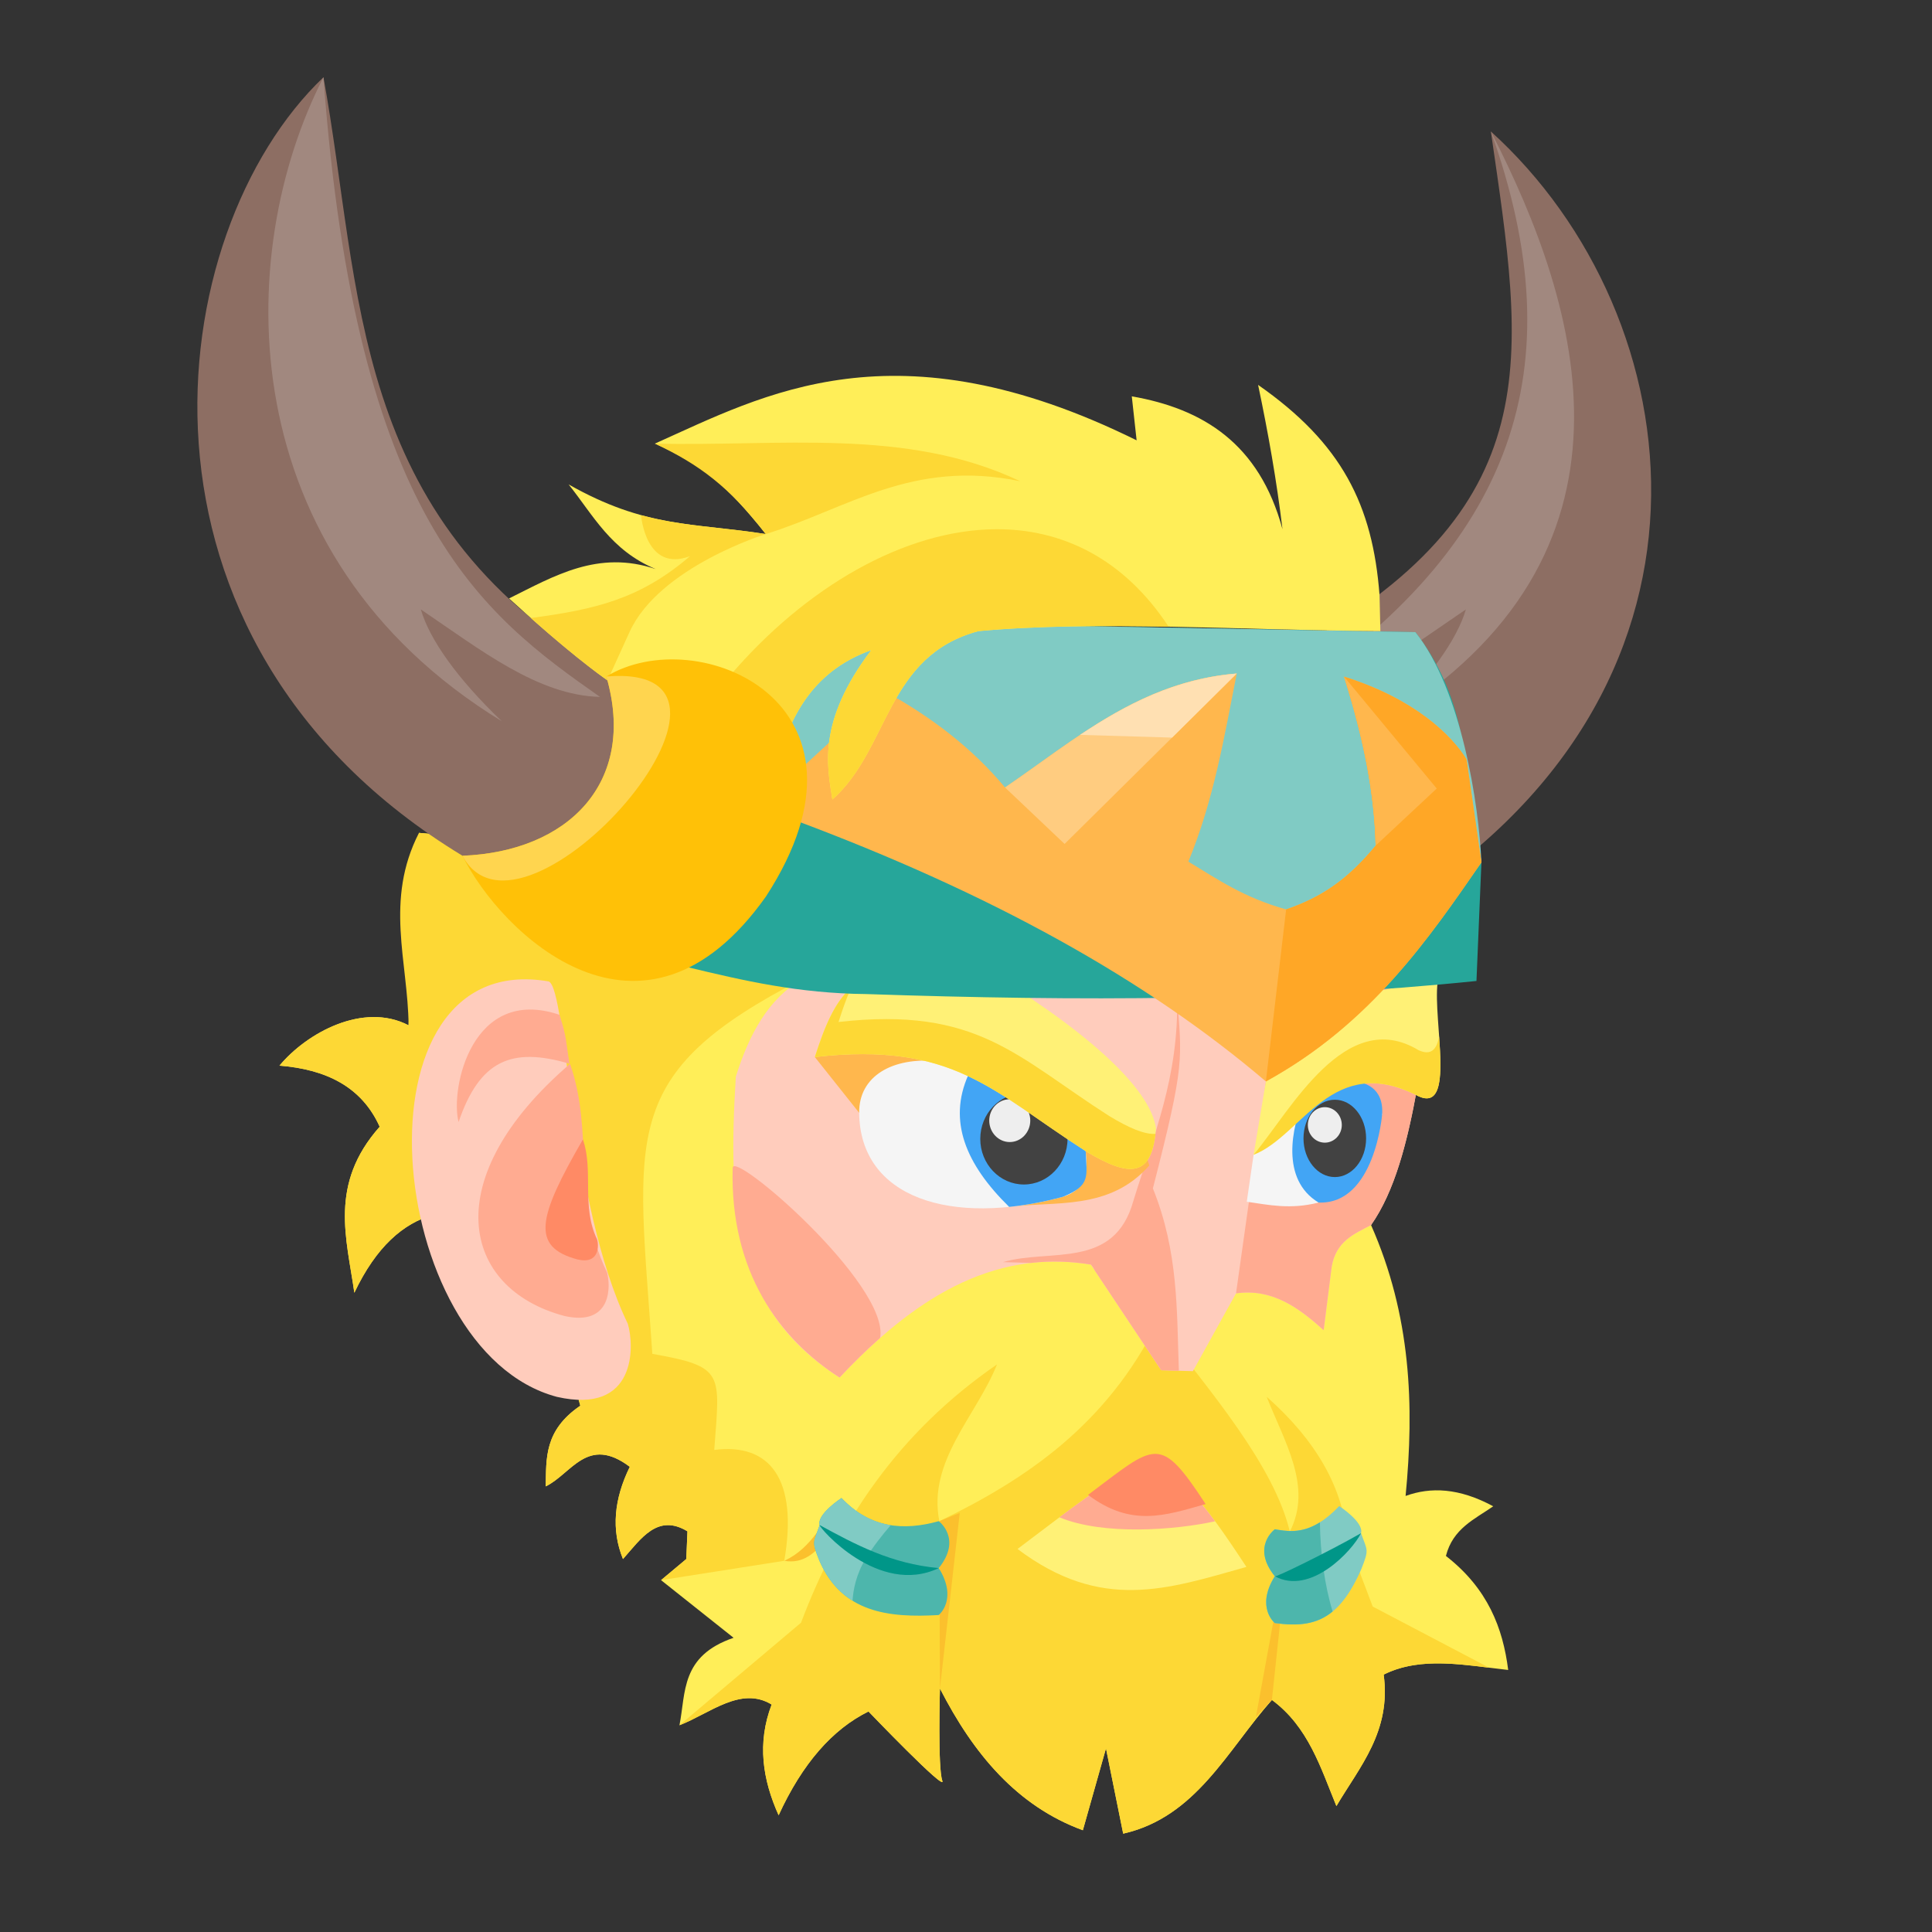 
<svg xmlns="http://www.w3.org/2000/svg" xmlns:xlink="http://www.w3.org/1999/xlink" width="64px" height="64px" viewBox="0 0 64 64" version="1.1">
<rect x="0" y="0" width="64" height="64" fill="#333333" stroke="none"/>
<g id="surface1">
<path style=" stroke:none;fill-rule:nonzero;fill:rgb(99.216%,84.706%,20.784%);fill-opacity:1;" d="M 19.875 23.086 L 23.102 21.582 C 23.523 20.285 25.504 18.766 26.785 18.027 C 23.129 20.453 20.117 20.473 17.051 20.68 Z M 19.875 23.086 "/>
<path style=" stroke:none;fill-rule:nonzero;fill:rgb(100%,93.333%,34.51%);fill-opacity:1;" d="M 13.879 27.59 L 13.535 33.965 C 12.035 33.184 10.16 34.215 9.258 35.301 C 10.781 35.422 11.973 35.984 12.578 37.324 C 10.887 39.23 11.484 41.02 11.738 42.824 C 13.199 39.75 15.312 39.773 17.582 40.531 L 19.223 46.566 C 18.02 47.387 18.098 48.316 18.078 49.238 C 18.934 48.824 19.457 47.531 20.863 48.59 C 20.34 49.656 20.242 50.676 20.637 51.645 C 21.234 50.973 21.781 50.125 22.773 50.727 L 22.734 51.645 L 21.898 52.344 L 24.301 54.254 C 22.543 54.855 22.723 56.066 22.508 57.152 C 23.527 56.754 24.543 55.844 25.562 56.465 C 25.074 57.742 25.262 58.953 25.793 60.133 C 26.578 58.422 27.574 57.285 28.77 56.695 C 28.77 56.695 31.367 59.406 31.215 58.988 C 31.059 58.566 31.137 55.934 31.137 55.934 C 32.246 58.102 33.695 59.832 35.871 60.629 L 36.637 57.918 L 37.207 60.742 C 39.621 60.195 40.652 57.984 42.133 56.312 C 43.34 57.203 43.746 58.551 44.27 59.828 C 45.047 58.516 46.09 57.352 45.836 55.473 C 47.07 54.855 48.531 55.16 49.961 55.32 C 49.785 53.934 49.289 52.625 47.898 51.543 C 48.129 50.633 48.848 50.328 49.465 49.898 C 48.332 49.285 47.391 49.254 46.562 49.555 C 46.852 46.57 46.746 43.582 45.418 40.582 L 47.898 30.656 Z M 13.879 27.59 "/>
<path style=" stroke:none;fill-rule:nonzero;fill:rgb(99.216%,84.706%,20.784%);fill-opacity:1;" d="M 13.879 27.59 C 12.734 29.828 13.516 31.855 13.535 33.965 C 12.035 33.184 10.16 34.215 9.258 35.301 C 10.781 35.422 11.973 35.984 12.578 37.324 C 10.887 39.23 11.484 41.02 11.738 42.824 C 13.199 39.75 15.312 39.773 17.582 40.531 L 19.223 46.566 C 18.02 47.387 18.098 48.316 18.078 49.238 C 18.934 48.824 19.457 47.531 20.863 48.59 C 20.34 49.656 20.242 50.676 20.637 51.645 C 21.234 50.973 21.781 50.125 22.773 50.727 L 22.734 51.645 L 21.898 52.344 L 25.98 51.703 C 26.445 49.004 25.508 47.793 23.66 48.031 C 23.848 45.473 24.016 45.277 21.609 44.848 C 21.117 37.551 20.441 35.594 26.59 32.422 L 27.191 28.789 Z M 38.336 43.824 C 36.652 47.191 34.012 48.996 31.117 50.391 C 30.723 48.402 32.336 46.918 33.027 45.199 C 29.738 47.461 27.793 50.426 26.535 53.754 L 22.508 57.152 C 23.527 56.754 24.543 55.844 25.562 56.465 C 25.074 57.742 25.262 58.953 25.793 60.133 C 26.578 58.422 27.574 57.285 28.77 56.695 C 28.77 56.695 31.367 59.406 31.215 58.988 C 31.062 58.566 31.137 55.934 31.137 55.934 C 32.246 58.102 33.695 59.832 35.871 60.629 L 36.637 57.918 L 37.207 60.742 C 39.621 60.195 40.652 57.984 42.133 56.312 C 43.34 57.203 43.746 58.551 44.27 59.828 C 45.047 58.516 46.09 57.352 45.836 55.473 C 46.891 54.945 48.109 55.09 49.332 55.246 L 45.473 53.219 L 44.633 51.004 C 44.5 49.289 43.594 47.715 41.961 46.27 C 42.543 47.758 43.492 49.246 42.727 50.734 C 42.203 48.57 40.18 46.184 38.336 43.824 Z M 38.336 43.824 "/>
<path style=" stroke:none;fill-rule:nonzero;fill:rgb(100%,80%,73.725%);fill-opacity:1;" d="M 26.59 32.422 C 25.438 33.09 24.809 34.281 24.375 35.668 C 24.109 40.027 24.293 43.379 27.812 45.633 C 30.195 43.098 32.82 41.348 36.137 41.891 L 38.465 45.391 L 39.516 45.422 L 40.945 42.844 C 42.133 42.676 43.016 43.309 43.848 44.066 L 44.113 41.965 C 44.258 41.117 44.855 40.875 45.418 40.582 C 47.004 38.324 47.09 33.98 47.898 30.656 Z M 26.59 32.422 "/>
<path style=" stroke:none;fill-rule:nonzero;fill:rgb(100%,67.059%,56.863%);fill-opacity:1;" d="M 24.27 38.695 C 24.18 42.129 25.816 44.355 27.812 45.633 C 28.25 45.164 28.699 44.723 29.156 44.32 C 29.469 42.551 24.23 38.039 24.27 38.695 Z M 24.27 38.695 "/>
<path style=" stroke:none;fill-rule:nonzero;fill:rgb(100%,67.059%,56.863%);fill-opacity:1;" d="M 38.992 32.992 C 39.062 35.695 38.195 37.656 37.543 39.785 C 36.91 42.07 34.773 41.352 33.227 41.809 L 34.148 41.836 C 34.785 41.762 35.445 41.777 36.137 41.891 C 36.188 41.949 36.234 42.02 36.273 42.098 L 38.465 45.391 L 39.031 45.406 C 39.039 45.402 39.047 45.398 39.051 45.395 C 38.98 43.426 39.043 41.48 38.191 39.367 C 39.273 35.164 39.145 35.113 38.992 32.992 Z M 38.992 32.992 "/>
<path style=" stroke:none;fill-rule:nonzero;fill:rgb(100%,67.059%,56.863%);fill-opacity:1;" d="M 46.496 30.773 L 42.492 31.105 L 41.934 35.824 L 40.945 42.844 C 42.133 42.676 43.016 43.309 43.848 44.066 L 44.113 41.965 C 44.258 41.117 44.855 40.875 45.418 40.582 C 46.949 38.398 47.082 34.27 47.82 30.992 Z M 46.496 30.773 "/>
<path style=" stroke:none;fill-rule:nonzero;fill:rgb(100%,71.765%,30.196%);fill-opacity:1;" d="M 28.461 36.863 L 33.43 39.98 C 34.922 39.781 36.75 40.117 38.07 38.609 L 37.477 36.594 C 33.984 36.066 32.754 32.031 26.992 35.016 Z M 28.461 36.863 "/>
<path style=" stroke:none;fill-rule:nonzero;fill:rgb(96.078%,96.078%,96.078%);fill-opacity:1;" d="M 28.461 36.863 C 28.488 39.676 31.492 40.645 35.211 39.645 C 35.992 39.406 36.035 38.801 35.965 38.133 C 32.938 34.324 28.438 34.422 28.461 36.863 Z M 28.461 36.863 "/>
<path style=" stroke:none;fill-rule:nonzero;fill:rgb(55.294%,43.137%,38.824%);fill-opacity:1;" d="M 15.32 28.348 C 3.551 21.199 5.324 7.699 10.715 2.559 C 12 9.609 11.551 17.156 20.004 22.16 L 23.93 26.234 L 18.805 31.547 Z M 15.32 28.348 "/>
<path style=" stroke:none;fill-rule:nonzero;fill:rgb(63.137%,53.333%,49.804%);fill-opacity:1;" d="M 16.621 23.891 C 7.613 18.379 7.715 8.402 10.715 2.559 C 11.793 17.207 15.945 20.332 19.875 23.086 C 17.82 23.035 15.926 21.531 13.941 20.188 C 14.223 21.172 15.145 22.48 16.621 23.891 Z M 16.621 23.891 "/>
<path style=" stroke:none;fill-rule:nonzero;fill:rgb(55.294%,43.137%,38.824%);fill-opacity:1;" d="M 46.082 30.145 C 57.848 22.992 56.152 10.484 49.387 4.355 C 50.469 11.863 51.453 16.852 42.656 21.625 L 37.473 28.027 L 42.594 33.344 Z M 46.082 30.145 "/>
<path style=" stroke:none;fill-rule:nonzero;fill:rgb(63.137%,53.333%,49.804%);fill-opacity:1;" d="M 45.879 23.891 C 54.883 18.379 52.387 10.199 49.387 4.355 C 52.203 12.203 50.145 18.082 42.621 23.086 C 44.68 23.035 46.574 21.531 48.559 20.188 C 48.273 21.172 47.355 22.48 45.879 23.891 Z M 45.879 23.891 "/>
<path style=" stroke:none;fill-rule:nonzero;fill:rgb(25.882%,64.706%,96.078%);fill-opacity:1;" d="M 32.07 35.625 C 31.406 37.133 31.98 38.559 33.43 39.98 C 33.996 39.922 34.594 39.812 35.211 39.645 C 36.137 39.266 36 38.98 35.965 38.133 C 34.734 36.137 33.156 35.945 32.07 35.625 Z M 32.07 35.625 "/>
<path style=" stroke:none;fill-rule:nonzero;fill:rgb(25.882%,25.882%,25.882%);fill-opacity:1;" d="M 33.918 36.215 C 34.715 36.215 35.363 36.891 35.363 37.727 C 35.363 38.559 34.715 39.238 33.918 39.238 C 33.117 39.238 32.473 38.559 32.473 37.727 C 32.473 36.891 33.117 36.215 33.918 36.215 Z M 33.918 36.215 "/>
<path style=" stroke:none;fill-rule:nonzero;fill:rgb(93.333%,93.333%,93.333%);fill-opacity:1;" d="M 33.449 36.414 C 33.824 36.414 34.129 36.73 34.129 37.121 C 34.129 37.512 33.824 37.832 33.449 37.832 C 33.074 37.832 32.77 37.512 32.77 37.121 C 32.77 36.73 33.074 36.414 33.449 36.414 Z M 33.449 36.414 "/>
<path style=" stroke:none;fill-rule:nonzero;fill:rgb(100%,94.51%,46.275%);fill-opacity:1;" d="M 26.992 35.016 C 31.598 34.492 32.902 36.176 35.965 38.133 C 37.461 39.035 38.168 38.988 38.293 37.383 C 38.109 36 35.836 34.023 32.453 32 C 28.469 31.676 27.785 32.543 26.992 35.016 Z M 26.992 35.016 "/>
<path style=" stroke:none;fill-rule:nonzero;fill:rgb(100%,94.51%,46.275%);fill-opacity:1;" d="M 41.527 38.254 C 43.145 37.629 44.129 34.824 46.992 36.316 C 48.23 36.879 47.469 33.828 47.621 32.555 C 44.945 32.734 42.785 33.516 41.934 35.824 Z M 41.527 38.254 "/>
<path style=" stroke:none;fill-rule:nonzero;fill:rgb(100%,80%,73.725%);fill-opacity:1;" d="M 18.18 32.512 C 18.777 32.793 18.855 39.824 20.797 43.852 C 21.016 44.582 21.094 46.875 18.449 46.273 C 12.691 44.746 11.527 31.352 18.18 32.512 Z M 18.18 32.512 "/>
<path style=" stroke:none;fill-rule:nonzero;fill:rgb(100%,67.059%,56.863%);fill-opacity:1;" d="M 15.191 37.168 C 15.887 35.129 16.941 34.668 18.867 35.238 C 18.734 34.457 18.789 34.414 18.535 33.617 C 15.633 32.637 14.906 36.066 15.191 37.168 Z M 15.191 37.168 "/>
<path style=" stroke:none;fill-rule:nonzero;fill:rgb(99.216%,84.706%,20.784%);fill-opacity:1;" d="M 28.199 32.711 C 27.645 33.215 27.328 33.973 26.992 35.016 C 31.598 34.492 32.902 36.176 35.965 38.133 C 37.402 39.004 38.113 38.988 38.277 37.562 C 37.906 37.582 37.402 37.367 36.75 36.973 C 33.684 35.016 32.379 33.332 27.777 33.855 C 27.914 33.426 28.047 33.047 28.199 32.711 Z M 28.199 32.711 "/>
<path style=" stroke:none;fill-rule:nonzero;fill:rgb(14.902%,65.098%,60.392%);fill-opacity:1;" d="M 22.777 32.039 L 24.559 27.098 L 24.688 25.5 L 29.055 20.617 L 46.887 20.941 C 48.848 23.484 48.457 26.023 49.074 28.566 L 48.91 32.496 C 42.488 33.156 35.715 33.168 28.703 32.93 C 26.449 32.91 24.609 32.48 22.777 32.039 Z M 22.777 32.039 "/>
<path style=" stroke:none;fill-rule:nonzero;fill:rgb(50.196%,79.608%,76.863%);fill-opacity:1;" d="M 29.055 20.617 C 26.301 21.492 24.309 22.805 24.688 25.5 L 24.617 26.363 L 42.492 31.105 L 49.074 28.566 C 48.992 26.676 48.418 22.852 46.887 20.941 Z M 29.055 20.617 "/>
<path style=" stroke:none;fill-rule:nonzero;fill:rgb(100%,71.765%,30.196%);fill-opacity:1;" d="M 26.281 27.152 L 26.227 25.742 L 29.312 22.902 C 30.852 23.75 32.207 24.781 33.293 26.086 C 35.602 24.512 37.781 22.566 40.969 22.312 C 40.551 24.418 40.219 26.465 39.367 28.543 C 40.328 29.125 41.211 29.738 42.605 30.125 C 43.789 29.719 44.648 29.129 45.57 28.012 C 45.531 26.309 45.188 24.523 44.523 22.414 C 46.883 23.156 48.094 24.367 48.582 25.156 L 49.074 28.566 C 47.352 31.055 45.422 33.91 41.934 35.824 C 37.969 32.445 32.805 29.582 26.281 27.152 Z M 26.281 27.152 "/>
<path style=" stroke:none;fill-rule:nonzero;fill:rgb(100%,93.333%,34.51%);fill-opacity:1;" d="M 16.863 19.824 C 18.359 19.082 19.812 18.207 21.723 18.852 C 20.234 18.234 19.652 17.066 18.836 16.047 C 21.391 17.496 22.949 17.312 25.367 17.691 C 24.012 15.996 23.266 15.402 21.695 14.695 C 25.309 13.078 29.645 10.633 37.652 14.586 L 37.492 13.129 C 39.84 13.539 41.715 14.684 42.484 17.531 C 42.293 15.938 42.012 14.344 41.676 12.75 C 44.449 14.684 45.473 16.727 45.699 19.719 L 45.727 20.906 C 41.262 20.887 36.367 20.543 32.414 20.906 C 29.34 21.727 29.465 24.812 27.574 26.484 C 27.398 25.375 27.07 23.902 28.863 21.535 C 24.824 22.973 26.016 27.965 24.328 28.812 C 24.156 27.457 22.488 24.547 24.141 22.43 L 21.449 22.285 C 22.656 25.051 17.938 20.805 16.863 19.824 Z M 16.863 19.824 "/>
<path style=" stroke:none;fill-rule:nonzero;fill:rgb(99.216%,84.706%,20.784%);fill-opacity:1;" d="M 21.238 17.078 C 21.238 17.078 21.387 18.98 22.859 18.422 C 21.18 19.867 19.676 20.191 17.586 20.473 C 18.297 21.105 19.293 21.953 20.125 22.539 L 20.855 20.934 C 21.836 18.781 25.367 17.691 25.367 17.691 L 25.055 17.645 C 23.676 17.449 22.562 17.414 21.344 17.094 Z M 21.238 17.078 "/>
<path style=" stroke:none;fill-rule:nonzero;fill:rgb(99.216%,84.706%,20.784%);fill-opacity:1;" d="M 32.977 17.531 C 29.98 17.555 26.695 19.426 24.141 22.43 C 25.383 23.016 25.152 23.879 25.801 25.09 C 26.234 23.652 26.977 22.207 28.863 21.535 C 27.07 23.902 27.398 25.375 27.574 26.484 C 29.465 24.812 29.34 21.727 32.414 20.906 C 34.344 20.727 36.496 20.719 38.711 20.758 C 37.223 18.496 35.176 17.516 32.977 17.531 Z M 32.977 17.531 "/>
<path style=" stroke:none;fill-rule:nonzero;fill:rgb(100%,75.686%,2.745%);fill-opacity:1;" d="M 15.32 28.348 C 18.801 28.215 21.113 25.938 20.086 22.41 C 23.105 20.566 29.535 23.281 25.375 29.695 C 21.277 35.484 16.578 30.902 15.32 28.348 Z M 15.32 28.348 "/>
<path style=" stroke:none;fill-rule:nonzero;fill:rgb(100%,83.529%,30.98%);fill-opacity:1;" d="M 15.32 28.348 C 18.801 28.215 21.113 25.938 20.086 22.41 C 26.199 21.902 17.297 32.066 15.32 28.348 Z M 15.32 28.348 "/>
<path style=" stroke:none;fill-rule:nonzero;fill:rgb(96.078%,96.078%,96.078%);fill-opacity:1;" d="M 41.301 39.809 C 42.035 39.914 42.738 40.074 43.68 39.836 C 45.152 39.152 45.785 36.918 45.785 36.918 C 45.211 34.57 42.855 37.328 41.527 38.254 Z M 41.301 39.809 "/>
<path style=" stroke:none;fill-rule:nonzero;fill:rgb(25.882%,64.706%,96.078%);fill-opacity:1;" d="M 44.727 35.812 C 44.266 35.809 43.723 36.078 43.18 36.43 C 42.805 37.316 42.402 39.066 43.68 39.836 C 45.543 39.91 45.785 36.918 45.785 36.918 C 45.844 36.031 45.203 35.816 44.727 35.812 Z M 44.727 35.812 "/>
<path style=" stroke:none;fill-rule:nonzero;fill:rgb(25.882%,25.882%,25.882%);fill-opacity:1;" d="M 44.219 36.43 C 44.789 36.43 45.254 37.004 45.254 37.711 C 45.254 38.418 44.789 38.992 44.219 38.992 C 43.645 38.992 43.18 38.418 43.18 37.711 C 43.18 37.004 43.645 36.43 44.219 36.43 Z M 44.219 36.43 "/>
<path style=" stroke:none;fill-rule:nonzero;fill:rgb(93.333%,93.333%,93.333%);fill-opacity:1;" d="M 43.887 36.676 C 44.195 36.676 44.449 36.941 44.449 37.266 C 44.449 37.59 44.195 37.852 43.887 37.852 C 43.574 37.852 43.324 37.59 43.324 37.266 C 43.324 36.941 43.574 36.676 43.887 36.676 Z M 43.887 36.676 "/>
<path style=" stroke:none;fill-rule:nonzero;fill:rgb(100%,65.49%,14.902%);fill-opacity:1;" d="M 44.523 22.414 C 45.188 24.523 45.531 26.309 45.57 28.012 C 44.648 29.129 43.789 29.719 42.605 30.125 L 41.934 35.824 C 45.422 33.91 47.352 31.055 49.074 28.566 L 48.582 25.156 C 48.094 24.367 46.883 23.156 44.523 22.414 Z M 44.523 22.414 "/>
<path style=" stroke:none;fill-rule:nonzero;fill:rgb(99.216%,84.706%,20.784%);fill-opacity:1;" d="M 21.695 14.695 C 25.789 14.797 30.027 14.152 33.793 15.941 C 30.211 15.199 28.066 16.855 25.367 17.691 C 24.172 16.133 23.148 15.379 21.695 14.695 Z M 21.695 14.695 "/>
<path style=" stroke:none;fill-rule:nonzero;fill:rgb(99.216%,84.706%,20.784%);fill-opacity:1;" d="M 41.527 38.254 C 43.145 37.629 44.129 34.824 46.992 36.316 C 47.793 36.68 47.758 35.535 47.672 34.332 C 47.598 34.758 47.41 34.98 46.992 34.789 C 44.57 33.328 42.773 36.758 41.527 38.254 Z M 41.527 38.254 "/>
<path style=" stroke:none;fill-rule:nonzero;fill:rgb(100%,67.059%,56.863%);fill-opacity:1;" d="M 18.883 35.242 C 19.684 37.512 18.941 39.73 20.105 42.141 C 20.234 42.578 20.281 43.949 18.699 43.594 C 15.258 42.68 14.484 39.016 18.883 35.242 Z M 18.883 35.242 "/>
<path style=" stroke:none;fill-rule:nonzero;fill:rgb(100%,94.51%,46.275%);fill-opacity:1;" d="M 33.707 51.312 C 38.102 48.016 38.305 47.359 41.289 51.906 C 38.66 52.648 36.484 53.402 33.707 51.312 Z M 33.707 51.312 "/>
<path style=" stroke:none;fill-rule:nonzero;fill:rgb(100%,67.059%,56.863%);fill-opacity:1;" d="M 38.027 48.668 C 37.285 48.676 36.434 49.254 35.094 50.262 C 36.551 50.871 38.934 50.684 40.25 50.395 C 39.371 49.195 38.746 48.664 38.027 48.668 Z M 38.027 48.668 "/>
<path style=" stroke:none;fill-rule:nonzero;fill:rgb(100%,54.118%,39.608%);fill-opacity:1;" d="M 36.043 49.52 C 38.301 47.828 38.406 47.488 39.938 49.824 C 38.586 50.207 37.473 50.594 36.043 49.52 Z M 36.043 49.52 "/>
<path style=" stroke:none;fill-rule:nonzero;fill:rgb(98.431%,75.294%,17.647%);fill-opacity:1;" d="M 31.137 55.934 L 31.117 50.391 L 31.793 50.117 Z M 31.137 55.934 "/>
<path style=" stroke:none;fill-rule:nonzero;fill:rgb(98.431%,75.294%,17.647%);fill-opacity:1;" d="M 42.133 56.312 L 41.605 56.867 L 42.727 50.734 Z M 42.133 56.312 "/>
<path style=" stroke:none;fill-rule:nonzero;fill:rgb(98.431%,75.294%,17.647%);fill-opacity:1;" d="M 25.98 51.703 C 27.09 51.902 27.492 50.574 28.238 49.984 L 27.875 49.625 C 27.289 50.363 26.895 51.289 25.98 51.703 Z M 25.98 51.703 "/>
<path style=" stroke:none;fill-rule:nonzero;fill:rgb(30.196%,71.373%,67.451%);fill-opacity:1;" d="M 27.145 51.703 C 27.891 53.418 29.422 53.598 31.098 53.5 C 31.098 53.5 31.742 52.98 31.098 51.945 C 31.883 50.969 31.098 50.391 31.098 50.391 C 29.93 50.715 28.828 50.629 27.875 49.625 C 27.875 49.625 27.051 50.16 27.152 50.52 C 26.945 51.121 26.879 51.039 27.145 51.703 Z M 27.145 51.703 "/>
<path style=" stroke:none;fill-rule:nonzero;fill:rgb(50.196%,79.608%,76.863%);fill-opacity:1;" d="M 27.875 49.625 C 27.875 49.625 27.051 50.16 27.152 50.52 C 26.945 51.121 26.879 51.039 27.145 51.703 C 27.414 52.328 27.793 52.75 28.242 53.027 C 28.262 52.672 28.359 52.148 28.684 51.621 C 28.93 51.223 29.234 50.836 29.508 50.523 C 28.93 50.43 28.383 50.156 27.875 49.625 Z M 27.875 49.625 "/>
<path style=" stroke:none;fill-rule:nonzero;fill:rgb(50.196%,79.608%,76.863%);fill-opacity:1;" d="M 45.098 51.973 C 44.348 53.688 43.504 53.941 42.23 53.766 C 42.23 53.766 41.586 53.246 42.23 52.215 C 41.441 51.238 42.23 50.66 42.23 50.66 C 42.727 50.734 43.41 50.895 44.363 49.891 C 44.363 49.891 45.188 50.426 45.086 50.789 C 45.297 51.387 45.359 51.305 45.098 51.973 Z M 45.098 51.973 "/>
<path style=" stroke:none;fill-rule:nonzero;fill:rgb(100%,54.118%,39.608%);fill-opacity:1;" d="M 19.309 37.746 C 19.672 38.781 19.25 39.961 19.781 41.059 C 19.84 41.258 19.859 41.887 19.137 41.723 C 17.566 41.305 17.824 40.316 19.309 37.746 Z M 19.309 37.746 "/>
<path style=" stroke:none;fill-rule:nonzero;fill:rgb(100%,80%,50.196%);fill-opacity:1;" d="M 40.969 22.312 C 37.781 22.566 35.602 24.512 33.293 26.086 L 35.266 27.957 Z M 40.969 22.312 "/>
<path style=" stroke:none;fill-rule:nonzero;fill:rgb(100%,71.765%,30.196%);fill-opacity:1;" d="M 44.523 22.414 C 45.188 24.523 45.531 26.309 45.57 28.012 L 47.594 26.121 Z M 44.523 22.414 "/>
<path style=" stroke:none;fill-rule:nonzero;fill:rgb(100%,87.843%,69.804%);fill-opacity:1;" d="M 40.969 22.312 C 38.926 22.477 37.293 23.336 35.777 24.344 L 38.828 24.434 Z M 40.969 22.312 "/>
<path style=" stroke:none;fill-rule:nonzero;fill:rgb(0%,58.824%,53.333%);fill-opacity:1;" d="M 27.152 50.52 C 28.332 51.164 29.52 51.801 31.098 51.945 C 29.105 52.895 27.125 50.598 27.152 50.52 Z M 27.152 50.52 "/>
<path style=" stroke:none;fill-rule:nonzero;fill:rgb(30.196%,71.373%,67.451%);fill-opacity:1;" d="M 43.723 50.43 C 43.094 50.824 42.605 50.719 42.23 50.66 C 42.23 50.66 41.441 51.238 42.23 52.215 C 41.586 53.246 42.23 53.766 42.23 53.766 C 43 53.871 43.613 53.82 44.145 53.383 C 43.875 52.504 43.738 51.441 43.723 50.43 Z M 43.723 50.43 "/>
<path style=" stroke:none;fill-rule:nonzero;fill:rgb(0%,58.824%,53.333%);fill-opacity:1;" d="M 42.23 52.215 C 43.41 52.859 44.789 51.383 45.086 50.789 C 44.031 51.391 42.203 52.289 42.23 52.215 Z M 42.23 52.215 "/>
</g>
</svg>
